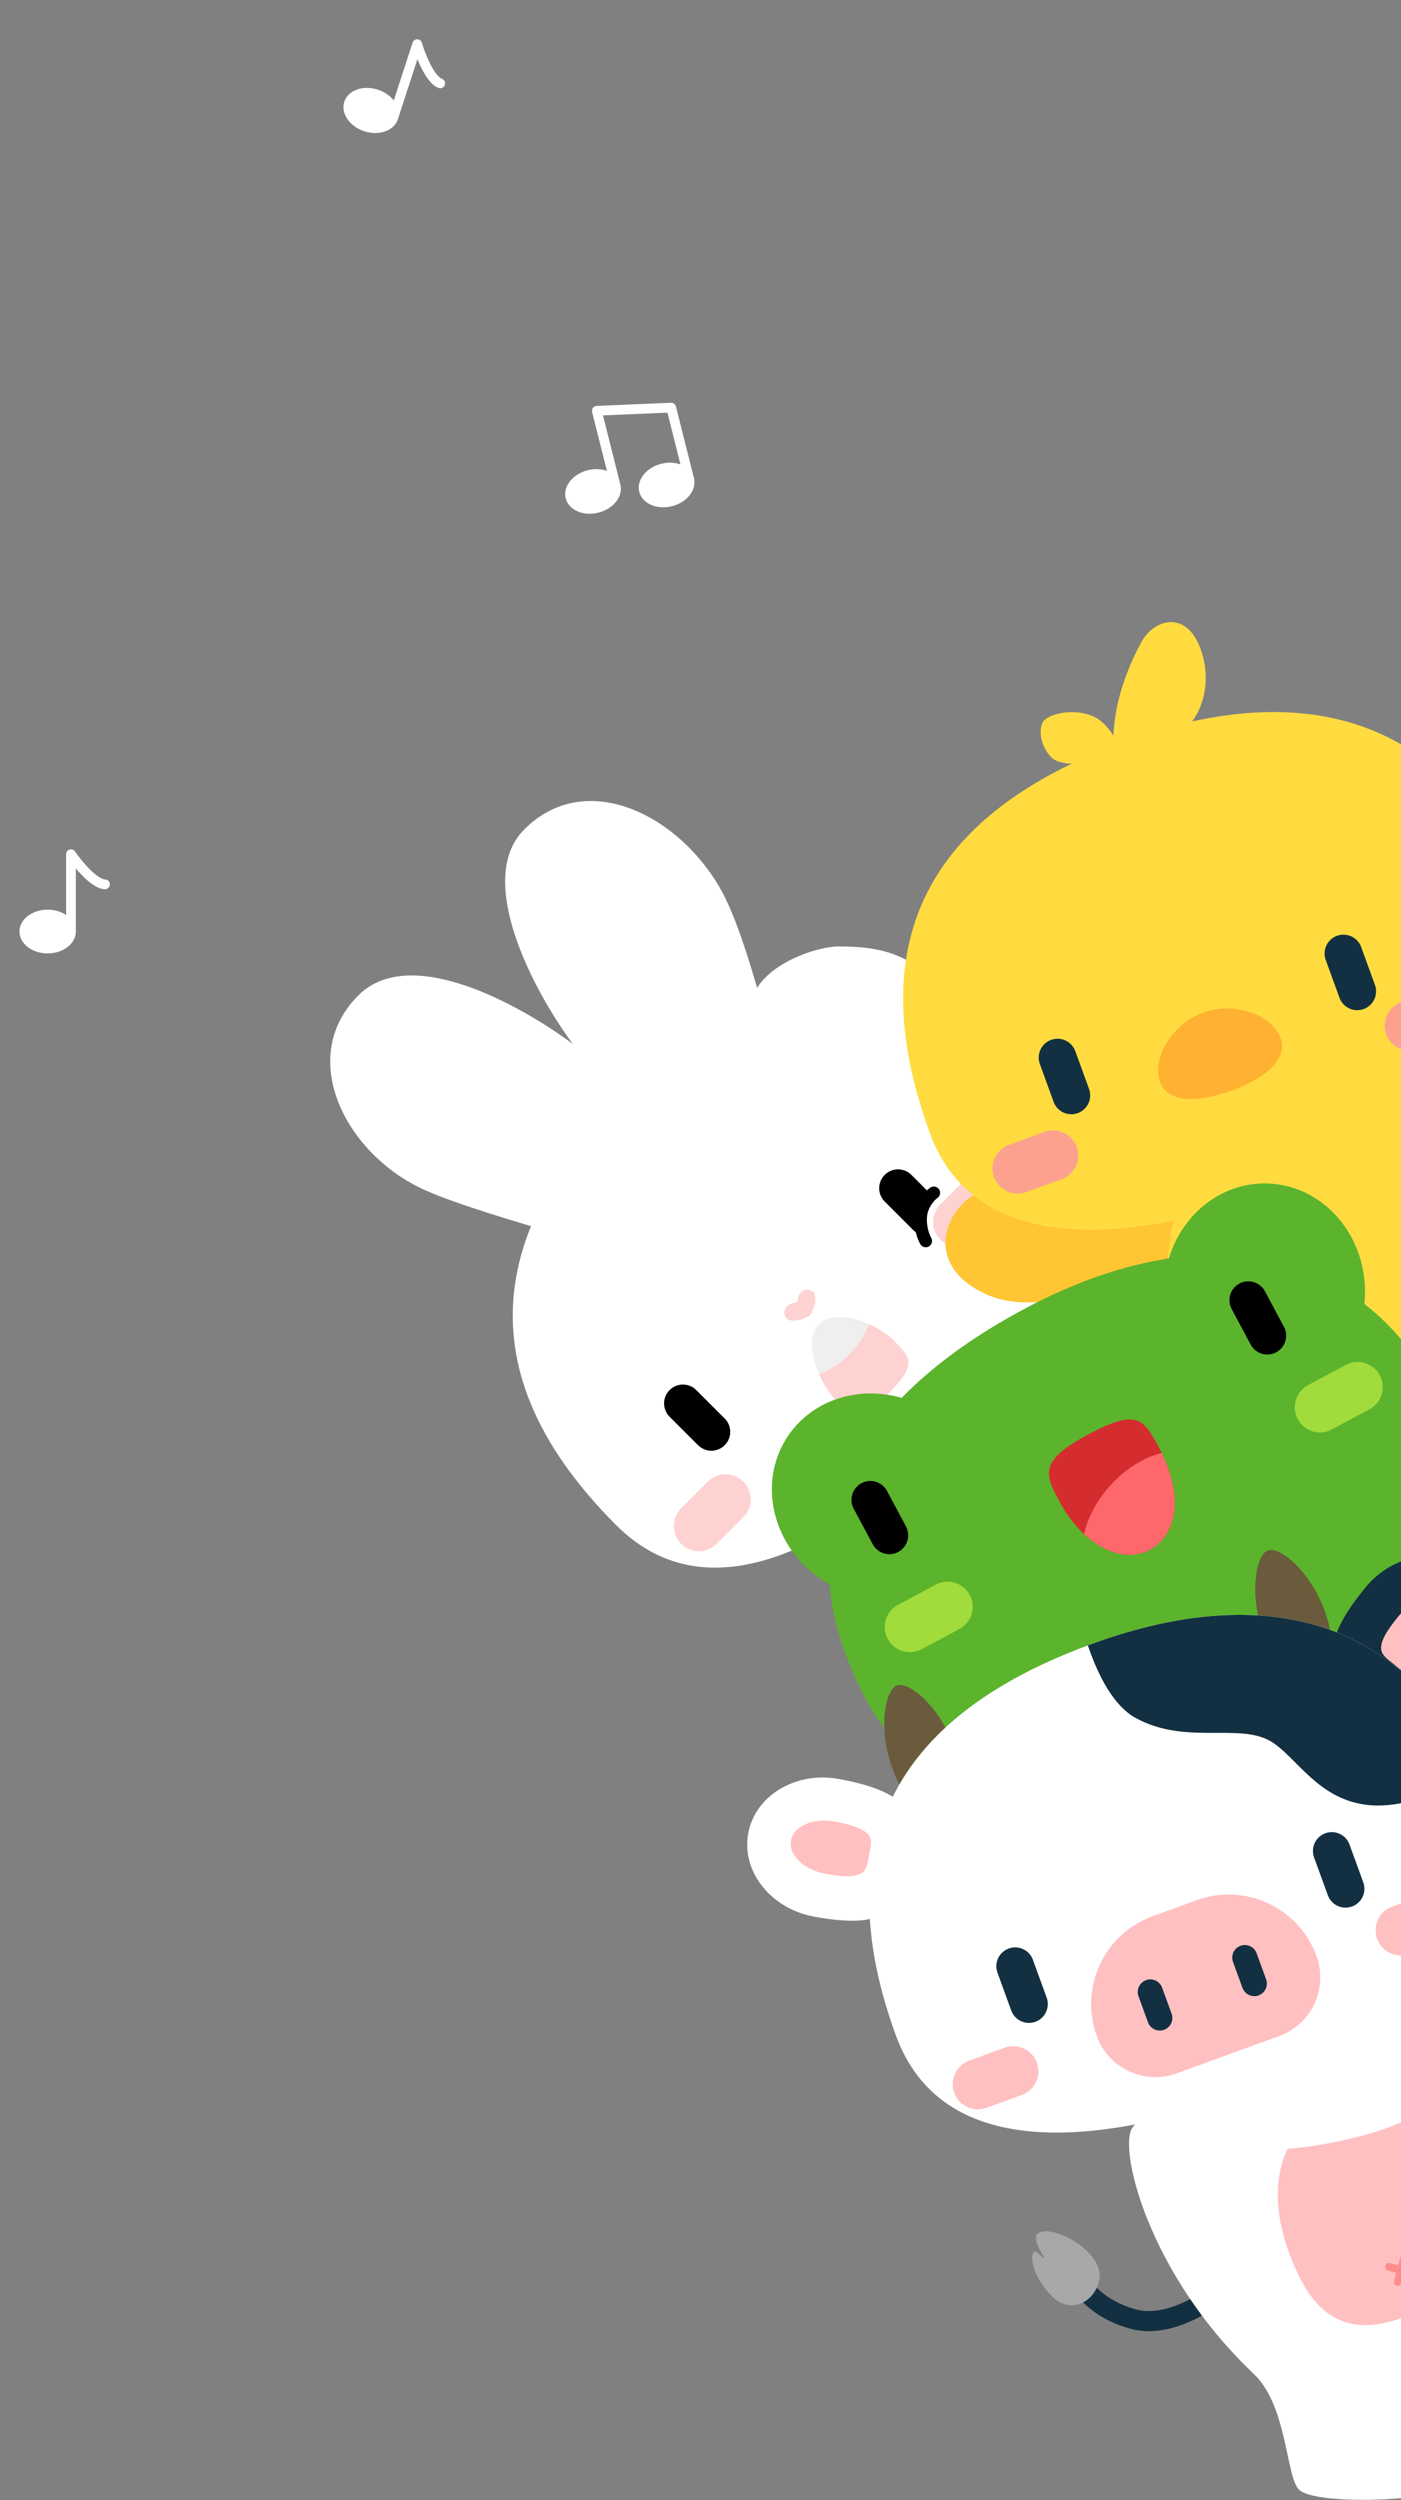 <svg width="403" height="719" viewBox="0 0 403 719" fill="none" xmlns="http://www.w3.org/2000/svg">
<rect x="0" y="0" width="403" height="719" fill="#808080" stroke="none"/>
<g clip-path="url(#clip0_1948_349)">
<g clip-path="url(#clip1_1948_349)">
<path d="M257.556 484.871C244.164 471.832 242.547 444.4 243.412 432.314C244.295 431.431 246.851 429.748 250.009 430.081C253.957 430.496 276.905 468.015 280.802 477.209C284.698 486.404 274.296 501.169 257.556 484.871Z" fill="#EFEFEF"/>
<path d="M318.356 512.282C313.189 514.451 289.635 498.039 280.41 487.367L321.265 457.759C330.062 465.109 346.576 481.525 346.107 484.531C345.521 488.289 324.815 509.572 318.356 512.282Z" fill="#EFEFEF"/>
<path d="M293.472 492.904C275.216 496.578 244.553 436.27 249.534 419.831C254.515 403.392 272.802 386.84 285.313 384.051C297.825 381.262 362.909 408.537 359.409 426.967C355.909 445.397 311.729 489.231 293.472 492.904Z" fill="white"/>
<path d="M378.273 452.371C380.441 447.204 364.03 423.65 353.358 414.426L323.749 455.28C331.099 464.078 347.516 480.591 350.522 480.122C354.28 479.536 375.562 458.831 378.273 452.371Z" fill="white"/>
<path d="M356.115 386.314C343.126 372.871 312.027 374.921 298.102 377.626C296.968 378.76 294.683 381.917 294.614 385.477C294.528 389.927 334.116 410.805 344.063 413.949C354.01 417.093 372.35 403.116 356.115 386.314Z" fill="white"/>
<path d="M282.832 472.589C296.475 486.231 311.429 477.83 325.833 463.426C340.238 449.021 348.639 434.067 334.996 420.425C317.062 402.491 295.234 404.017 280.829 418.421C266.424 432.826 264.898 454.655 282.832 472.589Z" fill="#F4F4F4"/>
<path d="M316.848 456.046C316.744 456.152 316.619 456.236 316.483 456.294C316.346 456.352 316.199 456.382 316.051 456.383L308.925 456.362C308.643 456.341 308.379 456.214 308.187 456.006C307.995 455.799 307.888 455.526 307.889 455.242C307.89 454.959 307.998 454.685 308.191 454.477C308.384 454.268 308.649 454.139 308.931 454.117L316.025 454.09C316.174 454.089 316.321 454.117 316.458 454.174C316.596 454.23 316.72 454.313 316.825 454.418C316.93 454.522 317.013 454.647 317.069 454.784C317.125 454.922 317.154 455.069 317.153 455.218C317.16 455.369 317.137 455.52 317.085 455.663C317.032 455.805 316.952 455.936 316.848 456.046Z" fill="#FFD2D2"/>
<path d="M313.334 459.561C313.23 459.666 313.107 459.749 312.971 459.806C312.835 459.863 312.689 459.893 312.542 459.894C312.394 459.894 312.247 459.865 312.11 459.809C311.974 459.753 311.849 459.67 311.745 459.565C311.64 459.461 311.557 459.337 311.501 459.2C311.445 459.063 311.416 458.917 311.417 458.769L311.416 451.719C311.416 451.571 311.444 451.424 311.501 451.288C311.557 451.151 311.64 451.027 311.744 450.922C311.849 450.817 311.973 450.735 312.11 450.678C312.247 450.622 312.393 450.593 312.541 450.594C312.837 450.595 313.12 450.713 313.33 450.922C313.539 451.131 313.657 451.415 313.658 451.711L313.658 458.777C313.657 459.071 313.541 459.352 313.334 459.561V459.561Z" fill="#FFD2D2"/>
<path d="M207.984 257.001C217.154 274.354 225.6 317.837 232.752 332.399L197.72 367.431C183.158 360.279 141.026 350.482 122.578 342.407C99.698 332.391 85.01 304.324 103.077 286.257C117.995 271.34 149.616 288.985 164.769 300.215C153.539 285.062 136.405 252.929 150.811 238.523C168.878 220.456 196.314 234.919 207.984 257.001Z" fill="white"/>
<path d="M177.269 438.624C203.961 465.315 242.08 444.897 277.653 409.324C313.226 373.751 332.352 344.503 284.98 297.131C265.184 277.335 260.116 272.179 241.224 272.179C235.076 272.179 220.973 276.88 216.995 285.559C214.825 293.876 195.81 297.854 180.996 312.667C145.423 348.24 129.591 390.945 177.269 438.624Z" fill="white"/>
<path d="M258.327 341.709L266.51 349.892" stroke="black" stroke-width="10.849" stroke-linecap="round"/>
<path d="M196.445 403.592L204.628 411.775" stroke="black" stroke-width="10.849" stroke-linecap="round"/>
<path d="M283.316 343.76L275.645 351.431" stroke="white" stroke-width="21.697" stroke-linecap="round"/>
<path d="M268.614 343.035C267.514 343.814 265.226 346.21 264.876 349.566C264.525 352.921 265.675 355.843 266.293 356.884" stroke="black" stroke-width="3.616" stroke-linecap="round"/>
<path d="M283.316 343.76L275.645 351.431" stroke="#FFD2D2" stroke-width="14.465" stroke-linecap="round"/>
<path d="M208.72 431.207L201.049 438.878" stroke="#FFD2D2" stroke-width="14.465" stroke-linecap="round"/>
<path d="M240.15 402.291C244.759 406.899 247.076 409.216 255.514 400.778C263.952 392.34 262.047 390.434 257.027 385.414C252.007 380.394 240.229 376.173 235.569 380.833C230.909 385.493 235.542 397.682 240.15 402.291Z" fill="#FFD2D2"/>
<path fill-rule="evenodd" clip-rule="evenodd" d="M249.925 380.809C244.678 378.533 238.608 377.792 235.567 380.833C232.568 383.832 233.418 389.949 235.633 395.158C238.602 394.079 241.613 392.175 244.262 389.526C246.937 386.851 248.852 383.806 249.925 380.809Z" fill="#EFEFEF"/>
<path d="M230.503 371.583C229.499 372.587 229.457 373.465 229.248 374.511C228.203 374.72 227.324 374.762 226.32 375.766C225.066 377.02 225.652 379.064 226.74 379.531C228.204 380.158 230.784 379.671 233.014 378.277C234.408 376.046 234.896 373.467 234.268 372.002C233.802 370.915 231.758 370.328 230.503 371.583Z" fill="#FFD2D2"/>
</g>
<g clip-path="url(#clip2_1948_349)">
<path d="M283.849 372.283C300.902 379.937 329.013 366.481 340.937 358.796C341.569 357.322 342.517 353.541 341.259 350.211C339.685 346.048 295.174 341.371 284.771 342.148C274.368 342.925 262.533 362.714 283.849 372.283Z" fill="#FFC532"/>
<path d="M365.737 452.198C360.137 451.98 345.726 427.151 341.876 413.581L391.415 404.012C396.283 414.392 404.311 436.249 402.615 438.775C400.496 441.934 372.736 452.471 365.737 452.198Z" fill="#FFC532"/>
<path d="M351.372 424.117C333.273 419.731 330.97 352.115 342.432 339.321C353.894 326.527 377.463 319.255 389.981 322.014C402.498 324.774 449.958 376.999 438.997 392.224C428.036 407.448 369.47 428.503 351.372 424.117Z" fill="#FFDB40"/>
<path d="M445.356 423.219C449.505 419.452 444.586 391.169 438.812 378.299L394.712 402.812C397.655 413.892 405.555 435.796 408.478 436.642C412.131 437.699 440.17 427.928 445.356 423.219Z" fill="#FFDB40"/>
<path d="M453.19 353.985C447.099 336.313 418.048 325.027 404.284 321.594C402.777 322.142 399.372 324.038 397.805 327.235C395.846 331.232 422.902 366.885 430.588 373.938C438.275 380.991 460.803 376.075 453.19 353.985Z" fill="#FFDB40"/>
<path d="M388.133 400.589C387.994 400.641 387.846 400.664 387.698 400.659C387.549 400.654 387.404 400.619 387.269 400.557L380.82 397.527C380.572 397.388 380.387 397.162 380.301 396.892C380.214 396.623 380.233 396.331 380.354 396.074C380.474 395.817 380.688 395.615 380.951 395.508C381.214 395.4 381.508 395.396 381.774 395.495L388.215 398.468C388.35 398.53 388.471 398.618 388.572 398.727C388.672 398.836 388.75 398.964 388.801 399.103C388.852 399.243 388.874 399.391 388.867 399.539C388.86 399.687 388.824 399.832 388.76 399.967C388.703 400.107 388.618 400.234 388.51 400.341C388.403 400.448 388.274 400.533 388.133 400.589Z" fill="#FFB132"/>
<path d="M383.463 402.289C383.325 402.34 383.178 402.364 383.03 402.358C382.883 402.352 382.738 402.318 382.604 402.256C382.47 402.194 382.35 402.106 382.249 401.997C382.149 401.888 382.072 401.761 382.021 401.622C381.97 401.483 381.948 401.335 381.955 401.187C381.961 401.04 381.997 400.895 382.06 400.761L385.039 394.371C385.101 394.237 385.189 394.116 385.298 394.016C385.407 393.916 385.534 393.838 385.673 393.788C385.812 393.737 385.96 393.715 386.108 393.722C386.255 393.728 386.4 393.764 386.534 393.827C386.802 393.953 387.009 394.18 387.11 394.458C387.212 394.736 387.199 395.043 387.074 395.312L384.089 401.716C383.963 401.981 383.739 402.187 383.463 402.289V402.289Z" fill="#FFB132"/>
<path d="M267.388 325.627C280.298 361.098 323.475 358.703 370.749 341.497C418.023 324.29 452.924 298.267 440.014 262.797C418.001 202.316 371.271 195.841 323.997 213.047C276.723 230.253 244.327 262.266 267.388 325.627Z" fill="#FFDB40"/>
<path d="M415.74 291.258L405.545 294.968" stroke="#FCA18E" stroke-width="14.465" stroke-linecap="round"/>
<path d="M302.922 332.32L292.728 336.03" stroke="#FCA18E" stroke-width="14.465" stroke-linecap="round"/>
<path d="M386.445 274.212L390.403 285.087" stroke="#123041" stroke-width="10.849" stroke-linecap="round"/>
<path d="M304.212 304.143L308.17 315.017" stroke="#123041" stroke-width="10.849" stroke-linecap="round"/>
<path d="M333.687 311.117C335.941 317.31 344.661 317.128 354.233 313.644C363.804 310.161 370.602 304.695 368.348 298.501C366.093 292.308 355.641 287.733 346.07 291.217C336.498 294.7 331.432 304.924 333.687 311.117Z" fill="#FFB132"/>
<path d="M328.277 184.722C321.295 197.617 319.104 210.026 320.748 219.996L338.187 211.458C345.368 207.942 349.319 196.531 345.099 185.963C340.878 175.394 331.827 178.165 328.277 184.722Z" fill="#FFDB40"/>
<path d="M314.597 206.056C318.948 208.022 322.246 214.557 323.351 217.579C316.923 219.267 305.793 221.153 302.473 217.852C299.153 214.551 298.518 209.176 300.366 207.167C302.215 205.158 309.159 203.598 314.597 206.056Z" fill="#FFDB40"/>
</g>
<g clip-path="url(#clip3_1948_349)">
<ellipse cx="28.908" cy="31.155" rx="28.908" ry="31.155" transform="matrix(-1 -0.009 -0.009 1 392.921 340.593)" fill="#5BB42B"/>
<ellipse cx="252.635" cy="430.082" rx="28.909" ry="31.154" transform="matrix(0.547 -0.837 0.837 0.547 -245.642 406.529)" fill="#5BB42B"/>
<path d="M309.075 560.856C299.967 544.533 310.93 515.359 317.549 502.812C318.963 502.055 322.647 500.781 326.074 501.746C330.358 502.951 338.885 546.888 339.015 557.319C339.145 567.751 320.459 581.26 309.075 560.856Z" fill="#4B9B3A"/>
<path d="M367.802 600.161C362.228 600.741 344.432 578.214 338.691 565.329L386.367 548.813C392.661 558.394 403.715 578.888 402.397 581.63C400.748 585.057 374.769 599.436 367.802 600.161Z" fill="#4B9B3A"/>
<path d="M349.593 574.408C331.055 572.64 319.159 506.039 328.685 491.745C338.211 477.451 360.506 466.901 373.289 467.852C386.072 468.804 440.477 513.749 431.792 530.377C423.108 547.006 368.132 576.175 349.593 574.408Z" fill="#5BB42B"/>
<path d="M442.493 560.153C446.064 555.834 437.173 528.538 429.627 516.62L389.461 547.156C393.95 557.704 404.885 578.262 407.898 578.684C411.665 579.21 438.029 565.551 442.493 560.153Z" fill="#5BB42B"/>
<path d="M440.402 490.51C431.86 473.884 401.5 466.845 387.387 465.403C385.973 466.161 382.872 468.522 381.776 471.909C380.406 476.144 412.257 507.587 420.868 513.475C429.48 519.363 451.08 511.293 440.402 490.51Z" fill="#5BB42B"/>
<path d="M343.749 549.006C354.101 568.332 371.145 565.176 389.102 555.557C407.059 545.938 419.13 533.499 408.778 514.173C395.169 488.767 372.909 482.184 354.952 491.803C336.994 501.422 330.14 523.6 343.749 549.006Z" fill="#A1DC3C"/>
<path d="M382.634 545.892C382.504 545.963 382.361 546.007 382.213 546.023C382.065 546.039 381.916 546.025 381.774 545.983L374.959 543.901C374.695 543.799 374.479 543.601 374.355 543.347C374.232 543.092 374.209 542.801 374.292 542.529C374.375 542.258 374.557 542.028 374.802 541.884C375.047 541.74 375.338 541.694 375.615 541.754L382.413 543.781C382.556 543.823 382.688 543.893 382.803 543.987C382.919 544.08 383.014 544.196 383.084 544.326C383.154 544.457 383.197 544.6 383.211 544.748C383.225 544.896 383.21 545.045 383.166 545.187C383.129 545.334 383.063 545.472 382.972 545.593C382.881 545.714 382.766 545.816 382.634 545.892Z" fill="#5BB42B"/>
<path d="M378.253 548.239C378.124 548.309 377.981 548.353 377.835 548.369C377.688 548.384 377.54 548.37 377.399 548.328C377.257 548.286 377.125 548.216 377.01 548.122C376.896 548.029 376.801 547.914 376.731 547.783C376.661 547.653 376.618 547.51 376.604 547.363C376.589 547.216 376.604 547.067 376.648 546.926L378.688 540.177C378.73 540.036 378.8 539.904 378.893 539.789C378.987 539.675 379.102 539.58 379.232 539.51C379.363 539.44 379.505 539.397 379.653 539.382C379.8 539.368 379.948 539.383 380.09 539.426C380.373 539.513 380.61 539.708 380.75 539.969C380.89 540.23 380.92 540.535 380.836 540.819L378.791 547.582C378.705 547.863 378.512 548.099 378.253 548.239V548.239Z" fill="#5BB42B"/>
<path d="M249.484 489.443C267.496 523.069 310.53 514.367 355.575 490.238C400.62 466.109 431.981 434.96 413.969 401.334C388.095 353.03 339.661 352.308 294.617 376.437C249.572 400.566 221.56 437.313 249.484 489.443Z" fill="#5BB42B"/>
<path d="M359.078 373.908L364.542 384.109" stroke="black" stroke-width="10.849" stroke-linecap="round"/>
<path d="M250.354 431.324L255.818 441.524" stroke="black" stroke-width="10.849" stroke-linecap="round"/>
<path d="M390.519 398.908L379.681 404.713" stroke="#A1DC3C" stroke-width="14.465" stroke-linecap="round"/>
<path d="M272.573 462.087L261.734 467.893" stroke="#A1DC3C" stroke-width="14.465" stroke-linecap="round"/>
<path d="M304.744 431.775C300.641 424.115 298.578 420.264 312.923 412.58C327.268 404.896 328.964 408.063 333.434 416.407C340.757 430.079 338.604 441.489 330.681 445.732C322.759 449.976 311.556 444.491 304.744 431.775Z" fill="#D52C2F"/>
<path fill-rule="evenodd" clip-rule="evenodd" d="M334.166 417.831C340.599 430.866 338.326 441.635 330.68 445.73C325.13 448.703 317.969 446.901 311.836 441.182C312.874 436.454 315.474 431.444 319.501 427.051C323.893 422.258 329.164 419.093 334.166 417.831Z" fill="#FF686B"/>
</g>
<g clip-path="url(#clip4_1948_349)">
<path d="M363.352 469.619C367.48 480.96 371.46 479.588 376.339 477.812C381.219 476.036 385.15 474.529 381.022 463.188C376.895 451.847 368.133 444.624 364.713 445.869C361.293 447.114 359.224 458.279 363.352 469.619Z" fill="#6A5B3D"/>
<path d="M256.652 508.452C260.779 519.792 264.759 518.42 269.639 516.644C274.518 514.868 278.45 513.361 274.322 502.02C270.194 490.679 261.433 483.457 258.013 484.701C254.593 485.946 252.524 497.111 256.652 508.452Z" fill="#6A5B3D"/>
<path d="M392.754 456.559C376.611 476.224 385.176 479.981 393.762 487.028C402.347 494.076 408.028 501.346 423.843 482.081C431.872 472.3 431.421 458.659 422.836 451.611C414.25 444.564 400.782 446.779 392.754 456.559Z" fill="#123041"/>
<path d="M241.464 511.626C266.471 516.313 262.324 524.697 260.278 535.614C258.231 546.531 258.552 555.753 234.053 551.16C221.617 548.829 213.194 538.089 215.24 527.172C217.286 516.255 229.027 509.294 241.464 511.626Z" fill="white"/>
<path d="M240.163 523.851C252.627 526.187 250.758 529.312 249.981 533.454C249.205 537.596 249.563 541.139 237.352 538.85C231.153 537.688 226.757 533.388 227.533 529.246C228.31 525.104 233.964 522.689 240.163 523.851Z" fill="#FFC0C1"/>
<path d="M402.22 464.867C394.175 474.668 397.616 475.86 400.873 478.534C404.131 481.209 406.134 484.152 414.017 474.551C418.018 469.676 418.621 463.557 415.364 460.883C412.106 458.209 406.222 459.993 402.22 464.867Z" fill="#FFC0C1"/>
<path d="M257.671 585.269C270.581 620.739 313.758 618.345 361.032 601.138C408.306 583.932 443.207 557.909 430.297 522.438C408.284 461.958 361.554 455.482 314.28 472.689C267.006 489.895 234.61 521.908 257.671 585.269Z" fill="white"/>
<path fill-rule="evenodd" clip-rule="evenodd" d="M312.93 473.185C315.917 482.06 320.396 490.61 326.683 494.063C334.509 498.362 342.645 498.35 349.915 498.339C356.129 498.33 361.71 498.322 365.924 501.006C368.164 502.433 370.31 504.586 372.634 506.917C379.804 514.108 388.671 523.002 407.205 517.547C413.332 515.743 418.839 511.932 423.645 507.162C399.72 460.97 357.223 457.058 314.277 472.689C313.827 472.853 313.378 473.018 312.93 473.185Z" fill="#123041"/>
<path d="M383.091 532.306L387.049 543.18" stroke="#123041" stroke-width="10.849" stroke-linecap="round"/>
<path d="M292.021 565.454L295.979 576.328" stroke="#123041" stroke-width="10.849" stroke-linecap="round"/>
<path d="M378.7 562.535C373.618 548.572 358.179 541.373 344.216 546.455L331.575 551.056C317.612 556.138 310.413 571.577 315.495 585.54V585.54C318.883 594.849 329.176 599.648 338.484 596.26L367.98 585.525C377.289 582.136 382.089 571.844 378.7 562.535V562.535Z" fill="#FFC0C1"/>
<path d="M358.076 562.962L360.797 570.438" stroke="#123041" stroke-width="7.232" stroke-linecap="round"/>
<path d="M330.891 572.857L333.612 580.333" stroke="#123041" stroke-width="7.232" stroke-linecap="round"/>
<path d="M413.128 551.39L402.934 555.1" stroke="#FFC0C1" stroke-width="14.465" stroke-linecap="round"/>
<path d="M291.471 595.669L281.277 599.379" stroke="#FFC0C1" stroke-width="14.465" stroke-linecap="round"/>
<path d="M349.353 660.052C345.363 663.311 335.171 669.266 326.319 667.012C317.467 664.759 312.601 659.543 311.274 657.216" stroke="#123041" stroke-width="5.786"/>
<path d="M316.231 655.574C315.065 662.003 307.93 665.676 302.742 660.489C296.485 654.232 296.43 648.583 297.363 647.652C298.101 646.915 299.77 649.479 300.262 649.307C300.754 649.136 295.834 643.327 299.141 641.971C303.754 640.08 317.645 647.778 316.231 655.574Z" fill="#A8A8A8"/>
<path d="M437.951 668.154C436.541 661.833 395.774 587.03 388.808 584.981C381.841 582.932 328.637 604.202 325.32 612.677C322.003 621.151 333.179 661.644 369.342 690.213C409.64 722.049 439.362 674.475 437.951 668.154Z" fill="white"/>
<path d="M373.581 715.889C369.78 711.771 370.327 691.299 360.201 682.258L413.633 671.367C419.153 681.415 415.163 713.26 413.633 715.889C411.72 719.176 377.921 720.59 373.581 715.889Z" fill="white"/>
<path d="M373.825 654.888C382.4 672.171 395.706 670.742 409.578 663.859C423.451 656.976 432.638 647.245 424.062 629.962C412.789 607.242 395.162 599.962 381.29 606.845C367.417 613.728 362.552 632.169 373.825 654.888Z" fill="#FFC0C1"/>
<path d="M406.953 654.733C406.825 654.808 406.683 654.857 406.536 654.877C406.389 654.897 406.24 654.889 406.096 654.851L399.219 652.987C398.951 652.893 398.729 652.702 398.597 652.452C398.466 652.202 398.434 651.911 398.508 651.637C398.582 651.363 398.757 651.127 398.997 650.975C399.238 650.824 399.527 650.768 399.806 650.82L406.665 652.63C406.809 652.667 406.943 652.733 407.062 652.823C407.18 652.913 407.279 653.025 407.353 653.153C407.427 653.282 407.475 653.424 407.493 653.571C407.512 653.718 407.502 653.868 407.462 654.011C407.43 654.159 407.369 654.299 407.281 654.423C407.194 654.547 407.082 654.652 406.953 654.733Z" fill="#FF8D8D"/>
<path d="M402.649 657.218C402.522 657.292 402.381 657.341 402.235 657.361C402.089 657.381 401.94 657.372 401.798 657.334C401.655 657.296 401.521 657.231 401.403 657.141C401.286 657.051 401.187 656.939 401.113 656.811C401.039 656.683 400.991 656.541 400.972 656.395C400.953 656.248 400.963 656.099 401.002 655.956L402.826 649.146C402.864 649.003 402.93 648.869 403.019 648.752C403.109 648.634 403.221 648.536 403.349 648.462C403.478 648.388 403.619 648.34 403.766 648.321C403.912 648.302 404.061 648.312 404.204 648.351C404.49 648.429 404.733 648.616 404.881 648.872C405.029 649.129 405.069 649.433 404.994 649.719L403.166 656.544C403.088 656.828 402.903 657.07 402.649 657.218V657.218Z" fill="#FF8D8D"/>
</g>
<path d="M422.81 595.149C413.598 611.415 382.972 617.215 368.81 618.082C367.428 617.268 364.425 614.783 363.467 611.354C362.27 607.067 395.377 576.944 404.222 571.41C413.067 565.877 434.324 574.817 422.81 595.149Z" fill="white"/>
</g>
<ellipse cx="170.588" cy="141.333" rx="8.111" ry="6.293" transform="rotate(-14.11 170.588 141.333)" fill="white"/>
<ellipse cx="191.753" cy="139.475" rx="8.111" ry="6.293" transform="rotate(-14.11 191.753 139.475)" fill="white"/>
<path d="M198.326 138.11L193.075 117.223L171.674 118.132L176.924 139.019" stroke="white" stroke-width="2.797" stroke-linecap="round" stroke-linejoin="round"/>
<ellipse cx="13.706" cy="267.893" rx="8.111" ry="6.293" fill="white"/>
<path d="M20.414 267.191V245.655C22.371 248.498 27.07 254.213 30.203 254.325" stroke="white" stroke-width="2.797" stroke-linecap="round" stroke-linejoin="round"/>
<g clip-path="url(#clip5_1948_349)">
<ellipse cx="106.75" cy="31.768" rx="8.111" ry="6.293" transform="rotate(18.024 106.75 31.768)" fill="white"/>
<path d="M113.345 33.179L120.009 12.699C120.991 16.009 123.691 22.898 126.635 23.973" stroke="white" stroke-width="2.797" stroke-linecap="round" stroke-linejoin="round"/>
</g>
<defs>
<clipPath id="clip0_1948_349">
<rect width="361" height="673.491" fill="white" transform="translate(42 45.509)"/>
</clipPath>
<clipPath id="clip1_1948_349">
<rect width="235.796" height="329.825" fill="white" transform="matrix(-0.707 0.707 0.707 0.707 208.746 173.455)"/>
</clipPath>
<clipPath id="clip2_1948_349">
<rect width="219.896" height="291.473" fill="white" transform="matrix(-0.94 0.342 0.342 0.94 413.897 138.016)"/>
</clipPath>
<clipPath id="clip3_1948_349">
<rect width="203.256" height="266.887" fill="white" transform="matrix(-0.882 0.472 0.472 0.881 374.543 312.318)"/>
</clipPath>
<clipPath id="clip4_1948_349">
<rect width="227.853" height="434.103" fill="white" transform="matrix(-0.94 0.342 0.342 0.94 413.574 415.019)"/>
</clipPath>
<clipPath id="clip5_1948_349">
<rect width="34.403" height="37.479" fill="white" transform="translate(102.674) rotate(18.024)"/>
</clipPath>
</defs>
</svg>
